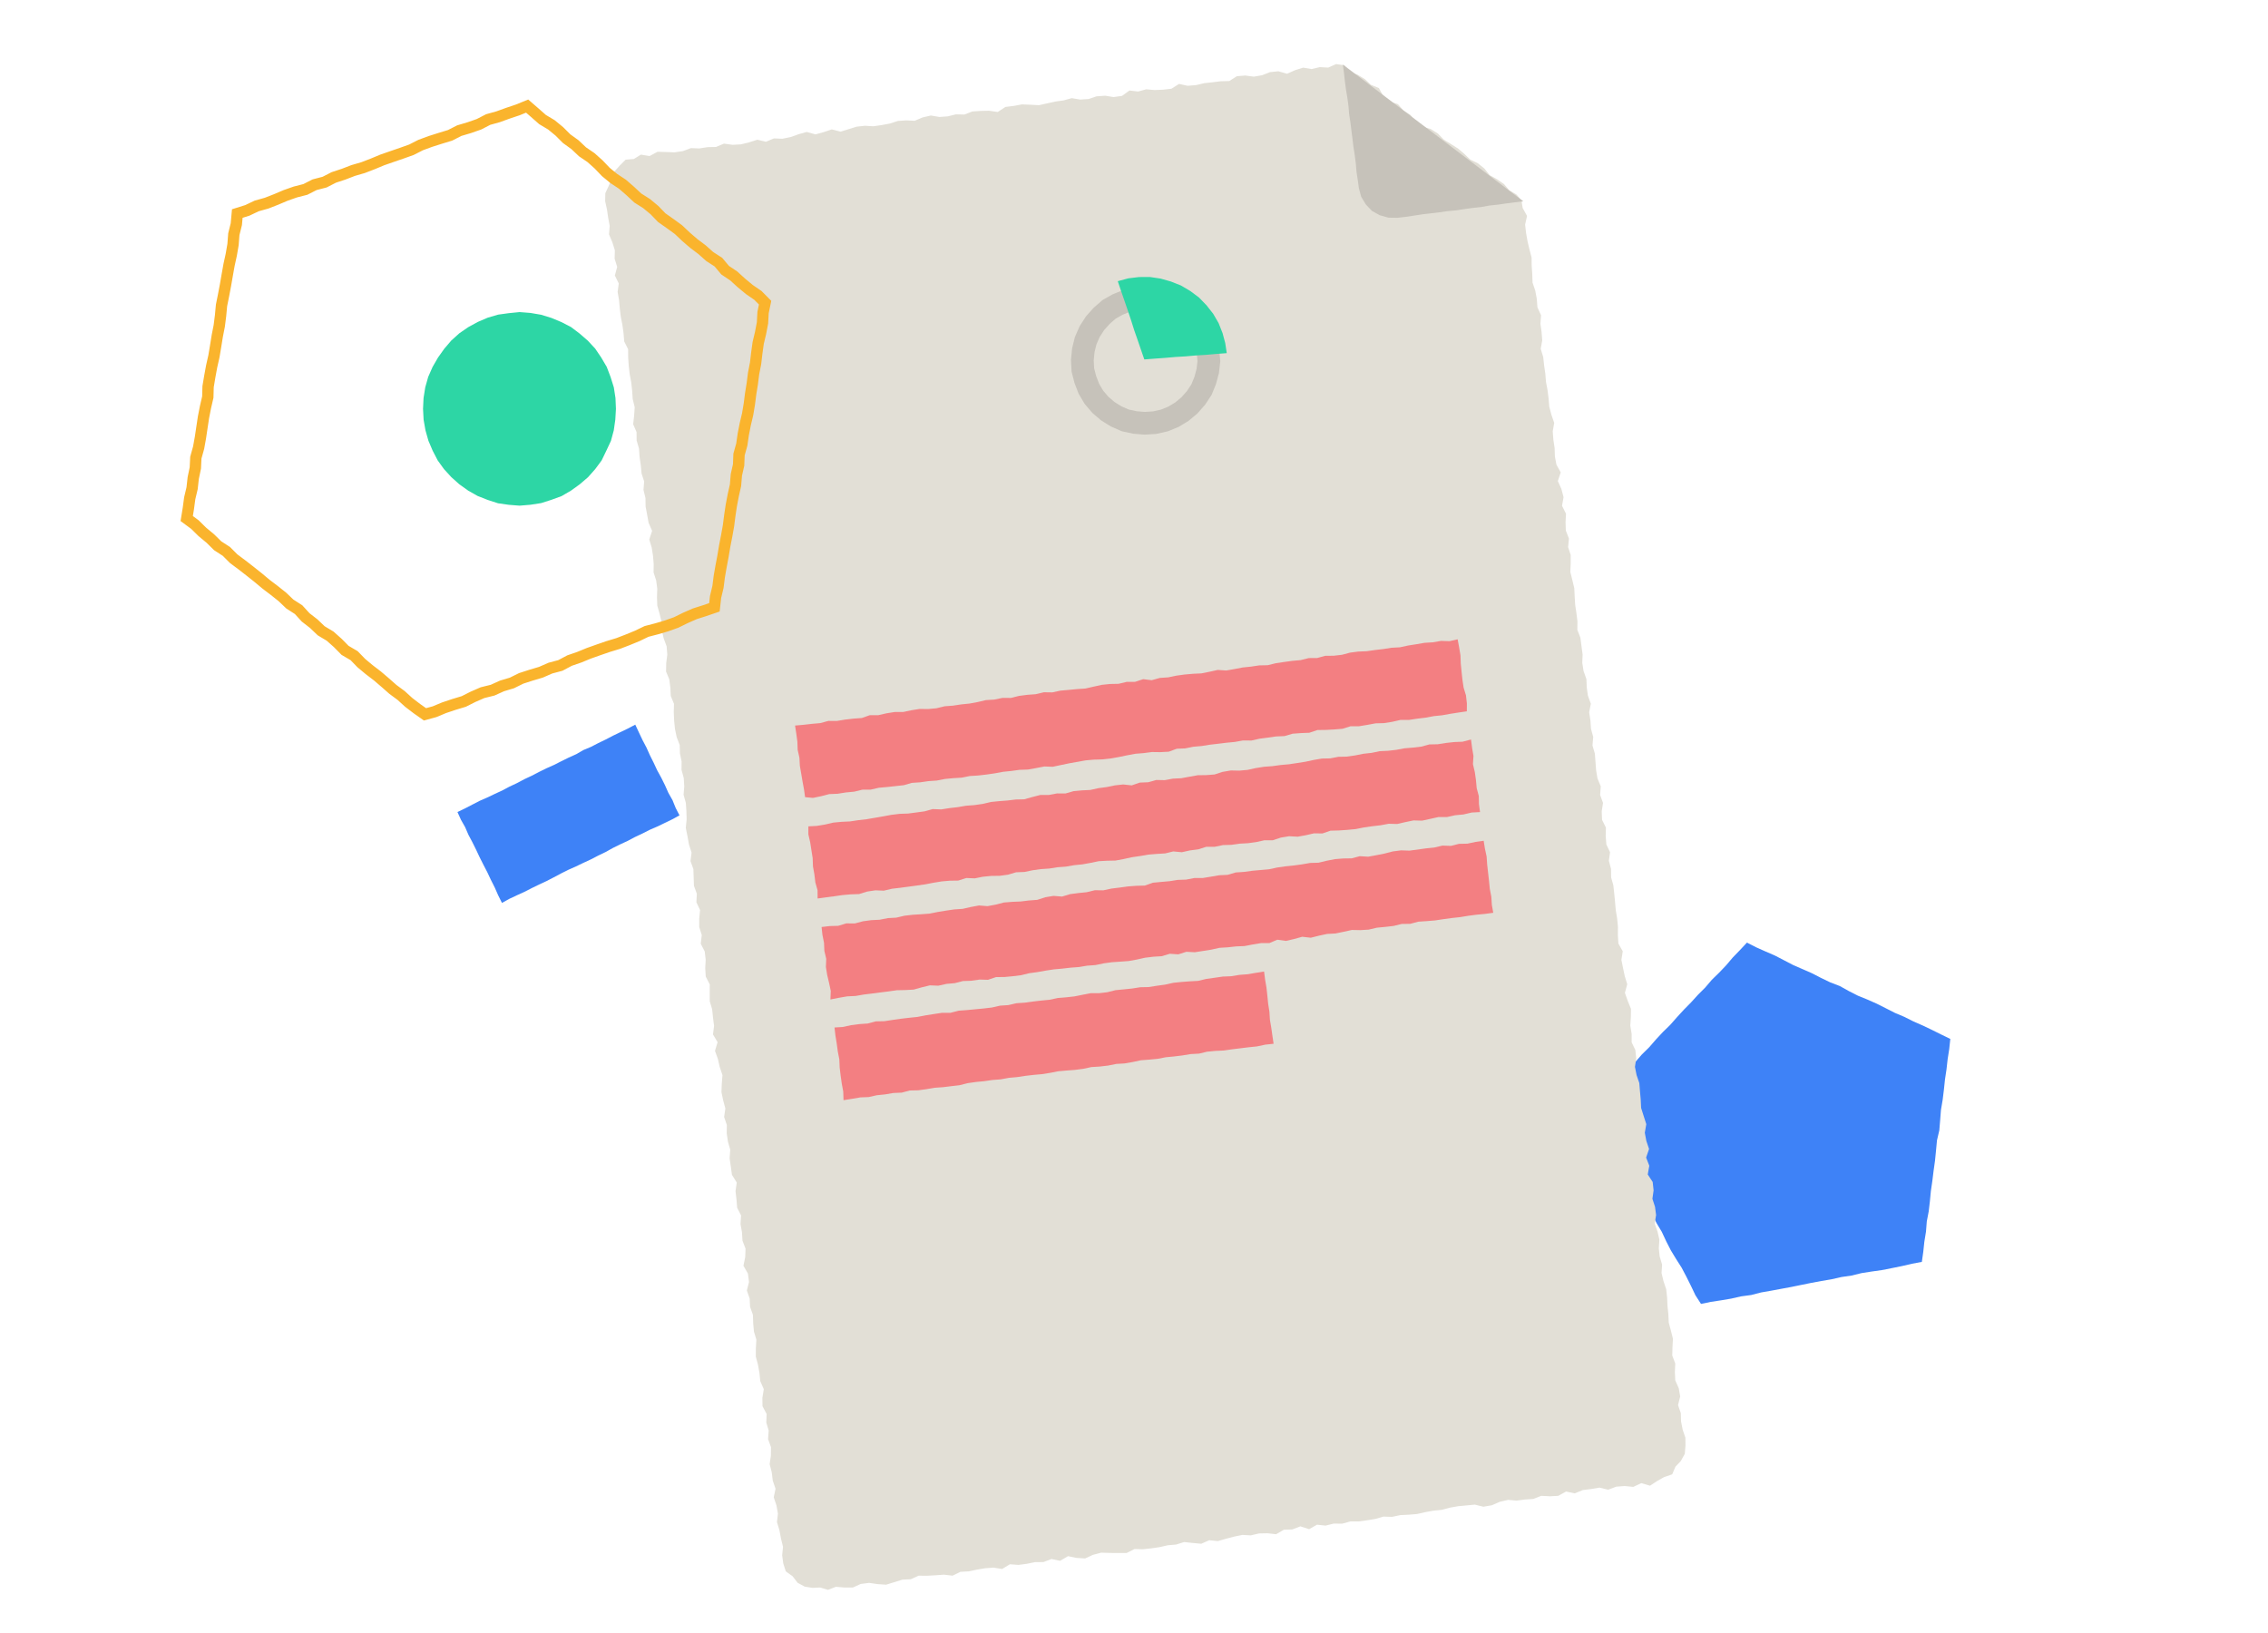 <svg id="Layer_1" data-name="Layer 1" xmlns="http://www.w3.org/2000/svg" viewBox="0 0 400 288"><defs><style>.cls-1{fill:#3e82f7;}.cls-2{fill:#e2dfd6;}.cls-3{fill:#c6c2ba;}.cls-4,.cls-7{fill:none;stroke-miterlimit:10;}.cls-4{stroke:#c6c2ba;stroke-width:4px;}.cls-5{fill:#f37f82;}.cls-6{fill:#2dd6a5;}.cls-7{stroke:#fab42d;stroke-width:2px;}</style></defs><title>illustration-analyze-report</title><polygon class="cls-1" points="308.1 166.24 306.86 167.57 305.61 168.86 304.44 170.24 303.2 171.54 301.91 172.8 300.74 174.17 299.46 175.45 298.25 176.78 296.98 178.07 295.76 179.4 294.57 180.75 293.28 182.01 292.05 183.33 290.87 184.69 289.58 185.96 288.39 187.32 287.09 188.57 285.88 189.92 284.58 191.17 283.41 192.55 282.16 193.87 281.01 195.19 281.82 196.73 282.55 198.38 283.42 199.96 284.37 201.49 285.23 203.08 286.05 204.68 287 206.21 287.82 207.82 288.75 209.36 289.67 210.92 290.38 212.59 291.35 214.12 292.17 215.72 293.09 217.26 293.86 218.91 294.68 220.51 295.62 222.06 296.59 223.58 297.43 225.18 298.24 226.8 299.02 228.44 300 229.96 301.75 229.6 303.53 229.33 305.31 229.03 307.07 228.63 308.86 228.39 310.6 227.94 312.38 227.63 314.15 227.3 315.93 226.97 317.69 226.61 319.46 226.25 321.24 225.92 323.01 225.62 324.77 225.22 326.56 224.96 328.31 224.53 330.1 224.25 331.89 224 333.66 223.65 335.43 223.29 337.2 222.88 338.95 222.55 339.2 220.79 339.39 219 339.68 217.22 339.82 215.43 340.16 213.65 340.37 211.86 340.54 210.07 340.8 208.28 341.02 206.49 341.27 204.71 341.45 202.91 341.62 201.11 342.03 199.35 342.18 197.55 342.32 195.75 342.62 193.97 342.84 192.18 343.03 190.38 343.3 188.59 343.5 186.8 343.78 185.01 343.97 183.23 342.37 182.45 340.76 181.65 339.13 180.87 337.48 180.15 335.87 179.34 334.21 178.64 332.6 177.82 330.99 177.01 329.34 176.28 327.67 175.6 326.06 174.78 324.48 173.9 322.79 173.25 321.17 172.47 319.56 171.64 317.91 170.92 316.26 170.2 314.65 169.36 313.05 168.53 311.39 167.81 309.73 167.07 308.1 166.24"/><polygon class="cls-2" points="297.25 253.56 296.77 252.15 296.48 250.69 296.44 249.22 295.95 247.8 296.33 246.29 296.08 244.84 295.46 243.44 295.39 241.96 295.46 240.47 294.93 239.06 294.97 237.57 295.05 236.1 294.69 234.66 294.31 233.25 294.24 231.76 294.09 230.3 294.02 228.82 293.86 227.37 293.38 225.93 293.04 224.51 293.14 223.03 292.71 221.59 292.56 220.14 292.66 218.63 292.33 217.21 291.83 215.78 292.08 214.29 291.89 212.83 291.43 211.42 291.64 209.94 291.48 208.46 290.61 207.13 290.88 205.59 290.32 204.15 290.84 202.64 290.36 201.21 290.09 199.77 290.35 198.26 289.89 196.82 289.44 195.4 289.37 193.94 289.24 192.48 289.12 191.01 288.64 189.61 288.35 188.15 288.58 186.66 288.42 185.18 287.77 183.83 287.77 182.36 287.53 180.87 287.63 179.41 287.65 177.92 287.08 176.52 286.58 175.1 286.99 173.58 286.55 172.14 286.25 170.72 285.96 169.28 286.2 167.77 285.43 166.41 285.34 164.93 285.35 163.44 285.21 161.98 284.97 160.53 284.84 159.07 284.7 157.61 284.54 156.14 284.15 154.74 284.13 153.24 283.75 151.8 283.96 150.31 283.31 148.93 283.19 147.45 283.23 145.96 282.55 144.59 282.49 143.09 282.72 141.6 282.21 140.2 282.32 138.68 281.74 137.28 281.5 135.83 281.39 134.36 281.28 132.9 280.86 131.47 280.99 129.97 280.6 128.54 280.5 127.08 280.28 125.63 280.57 124.11 280.05 122.67 279.85 121.25 279.79 119.77 279.29 118.35 279.06 116.9 279.12 115.43 278.92 113.95 278.73 112.47 278.19 111.08 278.21 109.6 278.03 108.14 277.81 106.68 277.72 105.22 277.65 103.74 277.31 102.31 276.95 100.86 277.02 99.38 277.02 97.88 276.56 96.48 276.71 94.98 276.16 93.57 276.11 92.1 276.19 90.6 275.49 89.2 275.76 87.69 275.38 86.24 274.75 84.84 275.26 83.31 274.5 81.94 274.23 80.49 274.18 79.01 273.96 77.54 273.85 76.08 274.11 74.58 273.62 73.16 273.24 71.72 273.12 70.27 272.93 68.78 272.66 67.35 272.54 65.88 272.33 64.43 272.17 62.96 271.73 61.52 272 60.02 271.88 58.53 271.68 57.11 271.79 55.6 271.15 54.2 271.04 52.72 270.77 51.27 270.29 49.84 270.24 48.33 270.14 46.9 270.12 45.41 269.74 43.97 269.4 42.52 269.15 41.1 268.98 39.61 269.32 38.08 268.55 36.69 268.33 35.32 267.46 34.31 266.19 33.56 265.24 32.45 264.01 31.6 262.72 30.89 261.79 29.72 260.64 28.79 259.29 28.14 258.25 27.13 257.14 26.19 255.88 25.39 254.64 24.63 253.61 23.56 252.34 22.76 250.88 22.34 249.69 21.47 248.76 20.27 247.53 19.48 246.55 18.37 245.1 17.9 243.96 16.92 243.19 15.53 241.78 14.95 240.72 13.96 239.46 13.19 238.04 12.65 237.1 11.51 235.65 11.3 234.25 11.92 232.76 11.84 231.32 12.18 229.83 11.93 228.4 12.38 226.99 13.01 225.46 12.57 223.99 12.72 222.59 13.27 221.13 13.52 219.63 13.32 218.14 13.44 216.81 14.29 215.3 14.33 213.85 14.51 212.38 14.67 210.94 15.01 209.44 15.13 207.94 14.8 206.6 15.65 205.11 15.82 203.64 15.88 202.15 15.75 200.72 16.14 199.2 15.96 197.89 16.91 196.4 17.12 194.92 16.88 193.39 16.99 192.01 17.46 190.51 17.56 189.02 17.31 187.57 17.71 186.11 17.91 184.68 18.23 183.23 18.55 181.72 18.47 180.24 18.41 178.79 18.68 177.32 18.86 175.97 19.75 174.44 19.53 172.97 19.56 171.48 19.66 170.09 20.2 168.58 20.17 167.16 20.52 165.68 20.63 164.18 20.37 162.71 20.71 161.32 21.3 159.83 21.23 158.36 21.33 156.94 21.79 155.49 22.06 154.03 22.27 152.54 22.18 151.08 22.34 149.67 22.78 148.23 23.22 146.7 22.82 145.27 23.3 143.82 23.7 142.28 23.27 140.85 23.67 139.45 24.17 137.98 24.47 136.49 24.41 135.08 25 133.55 24.64 132.11 25.11 130.67 25.46 129.2 25.54 127.68 25.33 126.28 25.92 124.8 25.95 123.33 26.18 121.86 26.12 120.43 26.65 118.96 26.87 117.47 26.81 115.96 26.77 114.57 27.52 113.03 27.27 111.79 28.04 110.34 28.16 109.31 29.19 108.37 30.24 107.86 31.53 107.36 32.78 106.76 34.07 106.73 35.49 107.05 36.94 107.26 38.39 107.53 39.83 107.41 41.34 108 42.73 108.44 44.15 108.4 45.63 108.85 47.07 108.44 48.59 109.13 49.99 108.93 51.49 109.18 52.94 109.31 54.4 109.49 55.87 109.77 57.3 109.97 58.74 110.09 60.21 110.78 61.59 110.79 63.09 110.89 64.54 111.06 66.01 111.33 67.45 111.49 68.91 111.59 70.38 111.94 71.81 111.84 73.3 111.67 74.82 112.27 76.21 112.28 77.68 112.7 79.11 112.8 80.58 113.01 82.02 113.15 83.5 113.61 84.91 113.49 86.4 113.84 87.84 113.86 89.32 114.13 90.76 114.39 92.2 115.01 93.62 114.51 95.15 114.94 96.57 115.17 98.03 115.29 99.48 115.27 100.96 115.73 102.38 115.92 103.83 115.87 105.31 115.92 106.79 116.32 108.21 116.67 109.66 116.72 111.13 117.05 112.57 117.57 113.98 117.69 115.45 117.5 116.94 117.47 118.43 118.04 119.81 118.23 121.28 118.3 122.74 118.87 124.13 118.83 125.62 118.9 127.12 119.04 128.54 119.34 129.99 119.88 131.4 119.92 132.87 120.21 134.3 120.2 135.78 120.59 137.21 120.68 138.7 120.56 140.17 120.96 141.6 121.06 143.07 121.1 144.52 120.95 146.01 121.25 147.49 121.51 148.94 121.97 150.36 121.78 151.86 122.29 153.27 122.34 154.75 122.39 156.22 122.9 157.63 122.82 159.12 123.47 160.5 123.32 162.01 123.32 163.49 123.77 164.91 123.59 166.44 124.29 167.8 124.46 169.26 124.38 170.74 124.47 172.23 125.18 173.62 125.17 175.11 125.18 176.6 125.6 178 125.75 179.47 125.94 180.91 125.75 182.44 126.56 183.8 126.1 185.33 126.61 186.76 126.94 188.19 127.42 189.61 127.3 191.11 127.24 192.61 127.54 194.05 127.93 195.49 127.71 196.99 128.19 198.41 128.17 199.89 128.39 201.37 128.79 202.76 128.68 204.26 128.89 205.73 129.09 207.19 129.94 208.56 129.72 210.07 129.89 211.53 130.01 213 130.7 214.36 130.6 215.88 130.86 217.33 130.95 218.81 131.49 220.22 131.43 221.71 131.12 223.23 131.91 224.61 132.1 226.1 131.72 227.59 132.22 229.02 132.29 230.48 132.79 231.88 132.84 233.39 132.97 234.84 133.4 236.27 133.31 237.76 133.3 239.24 133.68 240.68 133.94 242.13 134.09 243.59 134.71 245 134.46 246.52 134.48 248 135.21 249.38 135.15 250.88 135.57 252.29 135.46 253.8 135.98 255.23 135.96 256.73 135.74 258.23 136.11 259.66 136.29 261.13 136.78 262.56 136.46 264.07 136.94 265.49 137.2 266.95 137.03 268.44 137.47 269.89 137.74 271.35 138.1 272.79 137.95 274.3 138.14 275.72 138.59 277.13 139.8 278 140.67 279.14 141.92 279.82 143.29 280.04 144.66 279.98 146.03 280.39 147.43 279.85 148.94 279.98 150.42 279.98 151.81 279.35 153.29 279.16 154.8 279.38 156.28 279.48 157.71 279.04 159.16 278.59 160.63 278.52 162.02 277.89 163.53 277.9 165.01 277.82 166.48 277.71 168 277.89 169.39 277.21 170.84 277.13 172.32 276.82 173.74 276.58 175.22 276.47 176.74 276.71 178.11 275.88 179.62 275.99 181.08 275.8 182.52 275.5 184.03 275.49 185.44 274.95 186.97 275.27 188.36 274.45 189.88 274.76 191.38 274.85 192.75 274.22 194.21 273.83 195.71 273.88 197.19 273.89 198.7 273.89 200.09 273.19 201.57 273.23 203.04 273.07 204.5 272.86 205.94 272.53 207.43 272.4 208.84 271.96 210.35 272.12 211.86 272.26 213.27 271.64 214.79 271.79 216.22 271.38 217.66 271 219.12 270.7 220.6 270.78 222.05 270.44 223.56 270.41 225.06 270.58 226.43 269.79 227.91 269.74 229.34 269.19 230.89 269.69 232.27 268.9 233.78 269.06 235.24 268.7 236.72 268.72 238.17 268.32 239.64 268.32 241.12 268.12 242.58 267.88 243.99 267.47 245.5 267.52 246.97 267.21 248.41 267.14 249.9 267.02 251.35 266.69 252.78 266.43 254.27 266.28 255.69 265.9 257.16 265.64 258.63 265.5 260.11 265.36 261.62 265.73 263.12 265.47 264.51 264.86 265.99 264.52 267.47 264.65 268.93 264.46 270.42 264.36 271.83 263.81 273.36 263.89 274.83 263.81 276.2 263.05 277.73 263.37 279.16 262.79 280.62 262.61 282.1 262.36 283.62 262.73 285.06 262.19 286.54 262.08 288.06 262.23 289.47 261.57 291.01 262.02 292.29 261.18 293.5 260.5 294.92 260.02 295.49 258.67 296.43 257.68 297.14 256.41 297.26 254.97 297.25 253.56"/><polyline class="cls-3" points="236.84 11.39 237.03 12.84 237.19 14.3 237.38 15.75 237.62 17.19 237.82 18.64 237.94 20.1 238.16 21.54 238.34 23 238.53 24.45 238.7 25.9 238.93 27.35 239.12 28.8 239.24 30.27 239.46 31.72 239.66 33.18 240.07 34.71 240.89 36.06 241.98 37.21 243.37 37.97 244.9 38.39 246.48 38.41 247.96 38.24 249.43 38.02 250.91 37.79 252.38 37.62 253.87 37.44 255.34 37.23 256.82 37.1 258.3 36.87 259.77 36.67 261.26 36.51 262.73 36.24 264.21 36.09 265.69 35.87 267.18 35.68 268.66 35.5"/><polygon class="cls-4" points="200.45 52.66 202.19 52.54 203.92 52.69 205.61 53.1 207.21 53.78 208.71 54.67 210.01 55.82 211.15 57.14 212.03 58.64 212.68 60.25 213.04 61.95 213.21 63.69 213.01 65.42 212.56 67.1 211.9 68.72 210.94 70.17 209.79 71.48 208.45 72.6 206.96 73.5 205.34 74.16 203.64 74.54 201.9 74.65 200.17 74.51 198.46 74.14 196.86 73.44 195.38 72.52 194.06 71.39 192.93 70.06 192.04 68.56 191.42 66.94 190.98 65.25 190.89 63.51 191.06 61.77 191.48 60.08 192.18 58.48 193.13 57.01 194.29 55.71 195.61 54.56 197.13 53.7 198.75 53.05 200.45 52.66"/><polygon class="cls-5" points="257.08 112.75 255.64 113.08 254.15 113.03 252.7 113.28 251.23 113.37 249.78 113.62 248.33 113.85 246.89 114.16 245.41 114.24 243.96 114.47 242.5 114.64 241.04 114.85 239.56 114.91 238.1 115.1 236.68 115.48 235.21 115.65 233.73 115.66 232.3 116.05 230.82 116.06 229.38 116.42 227.92 116.55 226.46 116.75 225 116.97 223.56 117.32 222.08 117.35 220.62 117.57 219.16 117.72 217.71 118 216.26 118.25 214.77 118.15 213.33 118.47 211.88 118.76 210.41 118.83 208.93 118.96 207.47 119.16 206.03 119.46 204.56 119.56 203.12 119.96 201.62 119.78 200.19 120.25 198.7 120.26 197.27 120.6 195.78 120.63 194.32 120.78 192.87 121.1 191.43 121.43 189.96 121.53 188.5 121.67 187.03 121.8 185.59 122.11 184.11 122.09 182.66 122.43 181.19 122.54 179.72 122.73 178.29 123.09 176.81 123.08 175.37 123.38 173.89 123.47 172.45 123.81 171 124.08 169.53 124.23 168.07 124.45 166.6 124.56 165.16 124.91 163.69 125.05 162.2 125.03 160.74 125.26 159.29 125.57 157.8 125.57 156.35 125.8 154.9 126.13 153.41 126.13 152 126.63 150.51 126.74 149.05 126.91 147.59 127.15 146.1 127.14 144.66 127.53 143.19 127.66 141.71 127.83 140.22 127.96 140.44 129.38 140.63 130.8 140.68 132.23 140.99 133.63 141.07 135.06 141.31 136.46 141.55 137.87 141.81 139.28 141.99 140.59 143.38 140.72 144.82 140.42 146.25 140.05 147.73 139.99 149.17 139.76 150.65 139.62 152.08 139.27 153.56 139.26 155 138.93 156.47 138.8 157.93 138.64 159.4 138.48 160.82 138.07 162.3 137.97 163.75 137.76 165.22 137.66 166.66 137.38 168.13 137.24 169.6 137.15 171.05 136.86 172.52 136.77 173.98 136.6 175.44 136.39 176.89 136.12 178.35 135.97 179.81 135.77 181.29 135.72 182.74 135.46 184.19 135.18 185.67 135.23 187.13 134.92 188.57 134.62 190.02 134.36 191.47 134.1 192.94 133.97 194.42 133.93 195.88 133.77 197.34 133.51 198.78 133.21 200.23 132.94 201.7 132.82 203.16 132.63 204.64 132.65 206.13 132.57 207.54 132.05 209.02 131.99 210.46 131.7 211.93 131.57 213.38 131.34 214.84 131.17 216.31 130.99 217.77 130.85 219.22 130.59 220.71 130.6 222.14 130.28 223.61 130.09 225.06 129.88 226.54 129.82 227.97 129.4 229.44 129.29 230.93 129.23 232.35 128.75 233.84 128.73 235.31 128.65 236.78 128.53 238.21 128.08 239.7 128.08 241.16 127.84 242.61 127.57 244.1 127.53 245.55 127.3 246.99 126.97 248.48 126.97 249.94 126.75 251.41 126.57 252.87 126.3 254.34 126.15 255.79 125.89 257.26 125.66 258.7 125.45 258.71 124.06 258.55 122.64 258.13 121.26 257.92 119.85 257.77 118.43 257.63 117.01 257.58 115.58 257.34 114.16 257.08 112.75"/><polygon class="cls-5" points="259.44 130.42 257.95 130.81 256.47 130.87 255.01 131.03 253.57 131.26 252.09 131.29 250.65 131.68 249.19 131.85 247.72 131.97 246.28 132.24 244.81 132.41 243.34 132.48 241.89 132.78 240.43 132.94 238.99 133.23 237.53 133.44 236.05 133.47 234.6 133.75 233.13 133.78 231.68 134.03 230.24 134.34 228.78 134.57 227.32 134.79 225.85 134.92 224.4 135.12 222.93 135.23 221.47 135.46 220.03 135.78 218.56 135.91 217.08 135.88 215.62 136.13 214.2 136.59 212.73 136.7 211.25 136.72 209.79 136.98 208.34 137.25 206.87 137.32 205.42 137.59 203.93 137.56 202.5 137.96 201.02 138.02 199.6 138.51 198.09 138.35 196.63 138.51 195.18 138.81 193.72 139 192.28 139.32 190.8 139.39 189.34 139.53 187.91 139.94 186.43 139.93 184.98 140.2 183.49 140.2 182.05 140.57 180.63 140.97 179.15 141 177.68 141.18 176.22 141.29 174.75 141.44 173.31 141.78 171.84 141.99 170.37 142.1 168.92 142.35 167.45 142.52 166 142.75 164.5 142.69 163.06 143.09 161.6 143.29 160.14 143.48 158.66 143.53 157.19 143.71 155.74 143.98 154.29 144.23 152.83 144.48 151.36 144.65 149.9 144.87 148.42 144.94 146.95 145.08 145.5 145.42 144.03 145.66 142.57 145.74 142.57 147.15 142.89 148.55 143.11 149.96 143.33 151.36 143.38 152.8 143.63 154.2 143.8 155.62 144.19 157.01 144.2 158.46 145.67 158.26 147.12 158.07 148.57 157.86 150.04 157.73 151.51 157.68 152.93 157.24 154.39 157.02 155.88 157.08 157.32 156.74 158.78 156.57 160.24 156.37 161.7 156.17 163.16 155.97 164.6 155.69 166.06 155.45 167.53 155.32 169 155.3 170.43 154.85 171.92 154.91 173.36 154.62 174.83 154.48 176.31 154.46 177.78 154.26 179.2 153.84 180.68 153.78 182.12 153.48 183.58 153.28 185.05 153.18 186.5 152.95 187.97 152.84 189.42 152.59 190.89 152.44 192.34 152.18 193.79 151.88 195.26 151.8 196.74 151.77 198.19 151.5 199.64 151.18 201.09 150.97 202.54 150.72 204.02 150.6 205.49 150.51 206.93 150.16 208.43 150.3 209.88 149.98 211.34 149.79 212.76 149.34 214.24 149.34 215.69 149.04 217.16 149 218.63 148.79 220.09 148.71 221.56 148.51 223 148.19 224.48 148.19 225.9 147.72 227.36 147.48 228.86 147.56 230.31 147.3 231.75 146.97 233.24 146.99 234.66 146.5 236.14 146.46 237.61 146.36 239.09 146.22 240.54 145.93 242 145.72 243.47 145.55 244.92 145.28 246.41 145.32 247.86 144.99 249.3 144.69 250.8 144.73 252.25 144.42 253.69 144.1 255.19 144.1 256.63 143.78 258.11 143.64 259.56 143.3 261.03 143.22 260.84 141.82 260.81 140.39 260.44 139 260.31 137.58 260.11 136.17 259.78 134.77 259.87 133.32 259.63 131.91 259.44 130.42"/><polygon class="cls-5" points="261.67 148.28 260.25 148.48 258.81 148.79 257.33 148.82 255.9 149.18 254.41 149.13 252.97 149.47 251.51 149.62 250.05 149.82 248.59 150.02 247.1 149.97 245.64 150.16 244.21 150.53 242.76 150.82 241.3 151.09 239.82 151 238.39 151.38 236.91 151.4 235.44 151.52 233.99 151.8 232.55 152.15 231.07 152.19 229.63 152.44 228.16 152.64 226.7 152.79 225.24 153 223.8 153.31 222.33 153.44 220.86 153.57 219.41 153.77 217.94 153.87 216.51 154.29 215.03 154.36 213.58 154.61 212.12 154.85 210.64 154.85 209.19 155.13 207.71 155.18 206.26 155.41 204.79 155.54 203.32 155.68 201.91 156.18 200.42 156.22 198.95 156.33 197.49 156.53 196.03 156.71 194.58 157.02 193.1 157 191.66 157.35 190.2 157.5 188.74 157.69 187.31 158.12 185.81 158 184.36 158.24 182.94 158.7 181.47 158.81 180 158.99 178.52 159.05 177.05 159.17 175.62 159.54 174.16 159.81 172.67 159.69 171.22 159.96 169.77 160.29 168.29 160.39 166.84 160.6 165.38 160.84 163.93 161.13 162.45 161.24 160.97 161.33 159.51 161.5 158.07 161.84 156.59 161.92 155.13 162.21 153.66 162.28 152.2 162.48 150.76 162.86 149.26 162.85 147.83 163.28 146.34 163.32 144.9 163.49 145.05 164.87 145.33 166.28 145.39 167.7 145.72 169.1 145.66 170.54 145.89 171.95 146.22 173.35 146.52 174.76 146.46 176.27 147.97 175.97 149.42 175.72 150.89 175.65 152.34 175.4 153.8 175.22 155.25 175.03 156.71 174.85 158.17 174.64 159.64 174.61 161.13 174.53 162.56 174.13 164 173.78 165.49 173.84 166.93 173.52 168.39 173.39 169.83 173.02 171.3 172.97 172.76 172.76 174.25 172.8 175.67 172.32 177.15 172.31 178.62 172.17 180.08 171.99 181.52 171.64 182.98 171.44 184.43 171.18 185.88 170.96 187.35 170.83 188.81 170.66 190.28 170.55 191.73 170.31 193.21 170.2 194.65 169.9 196.11 169.7 197.58 169.6 199.06 169.49 200.5 169.23 201.94 168.91 203.41 168.73 204.88 168.64 206.31 168.21 207.81 168.31 209.24 167.86 210.73 167.94 212.19 167.71 213.65 167.48 215.08 167.16 216.55 167.07 218.01 166.91 219.49 166.85 220.94 166.57 222.4 166.33 223.88 166.32 225.28 165.73 226.79 165.94 228.23 165.61 229.67 165.21 231.18 165.38 232.62 165.02 234.06 164.71 235.54 164.63 236.98 164.33 238.43 164.01 239.92 164.04 241.4 163.95 242.84 163.61 244.31 163.47 245.78 163.3 247.22 162.95 248.71 162.93 250.15 162.55 251.62 162.45 253.09 162.33 254.55 162.11 256.01 161.91 257.49 161.75 258.95 161.51 260.41 161.32 261.89 161.18 263.36 160.98 263.11 159.57 263.02 158.15 262.75 156.74 262.61 155.32 262.45 153.91 262.29 152.49 262.19 151.06 261.89 149.66 261.67 148.28"/><polygon class="cls-5" points="222.94 171.34 221.5 171.57 220.05 171.82 218.59 171.93 217.14 172.17 215.66 172.23 214.21 172.44 212.76 172.64 211.32 172.99 209.85 173.07 208.39 173.18 206.92 173.33 205.49 173.65 204.03 173.85 202.58 174.08 201.1 174.11 199.65 174.34 198.19 174.49 196.73 174.63 195.3 174.99 193.85 175.16 192.37 175.16 190.93 175.44 189.48 175.73 188.02 175.89 186.56 176.01 185.12 176.32 183.66 176.46 182.2 176.63 180.75 176.83 179.27 176.93 177.84 177.26 176.37 177.36 174.93 177.69 173.47 177.86 172 178 170.54 178.14 169.07 178.25 167.63 178.62 166.15 178.62 164.7 178.84 163.24 179.07 161.79 179.35 160.33 179.5 158.87 179.67 157.41 179.88 155.96 180.1 154.47 180.13 153.04 180.51 151.57 180.61 150.1 180.8 148.65 181.12 147.18 181.21 147.34 182.62 147.57 184.03 147.76 185.44 148.03 186.84 148.09 188.27 148.26 189.69 148.46 191.1 148.72 192.51 148.77 194.03 150.29 193.79 151.74 193.54 153.21 193.48 154.65 193.16 156.11 193.01 157.56 192.76 159.03 192.7 160.46 192.32 161.94 192.29 163.39 192.09 164.84 191.84 166.31 191.74 167.77 191.56 169.23 191.39 170.66 191.03 172.11 190.82 173.58 190.68 175.02 190.47 176.49 190.36 177.93 190.09 179.39 189.96 180.84 189.74 182.3 189.57 183.77 189.44 185.22 189.21 186.66 188.93 188.12 188.8 189.59 188.69 191.04 188.5 192.49 188.19 193.95 188.1 195.41 187.93 196.85 187.64 198.33 187.55 199.78 187.3 201.22 186.99 202.69 186.88 204.16 186.74 205.6 186.46 207.07 186.32 208.53 186.14 209.99 185.9 211.46 185.82 212.89 185.48 214.36 185.34 215.84 185.27 217.29 185.06 218.76 184.88 220.22 184.7 221.69 184.55 223.14 184.24 224.62 184.08 224.41 182.66 224.21 181.25 223.97 179.84 223.88 178.41 223.66 177.01 223.52 175.59 223.36 174.16 223.12 172.75 222.94 171.34"/><polygon class="cls-6" points="74.61 72.11 74.7 70.2 75 68.31 75.52 66.47 76.29 64.72 77.25 63.06 78.35 61.51 79.59 60.06 81.01 58.78 82.58 57.7 84.26 56.78 86.01 56.03 87.85 55.49 89.74 55.23 91.64 55.04 93.55 55.19 95.43 55.51 97.25 56.07 99.01 56.8 100.71 57.68 102.23 58.83 103.67 60.08 104.97 61.48 106.04 63.06 107.01 64.71 107.69 66.5 108.26 68.32 108.55 70.2 108.63 72.11 108.52 74.01 108.25 75.9 107.75 77.75 106.94 79.48 106.11 81.2 104.97 82.74 103.7 84.17 102.25 85.41 100.7 86.53 99.05 87.49 97.25 88.15 95.43 88.73 93.55 89.02 91.64 89.18 89.73 89.03 87.84 88.76 86.02 88.17 84.24 87.47 82.58 86.53 81.02 85.42 79.6 84.15 78.31 82.74 77.19 81.19 76.31 79.49 75.56 77.73 75.04 75.9 74.71 74.02 74.61 72.11"/><polygon class="cls-6" points="201.82 63.39 201.23 61.68 200.64 59.96 200.04 58.24 199.49 56.5 198.91 54.77 198.32 53.05 197.72 51.32 197.14 49.59 198.99 49.09 200.89 48.86 202.79 48.85 204.68 49.13 206.51 49.65 208.28 50.35 209.92 51.32 211.45 52.46 212.78 53.83 213.96 55.33 214.92 56.98 215.62 58.75 216.09 60.5 216.36 62.28 214.53 62.42 212.72 62.58 210.9 62.69 209.09 62.85 207.27 62.96 205.45 63.12 203.63 63.25 201.82 63.39"/><polygon class="cls-1" points="112.04 127.8 110.73 128.49 109.42 129.12 108.11 129.75 106.83 130.42 105.52 131.05 104.23 131.72 102.89 132.28 101.63 133.01 100.3 133.61 99 134.25 97.7 134.91 96.37 135.5 95.07 136.14 93.78 136.81 92.46 137.43 91.18 138.11 89.86 138.73 88.58 139.41 87.26 140.02 85.94 140.65 84.61 141.23 83.31 141.9 82.02 142.57 80.68 143.21 81.3 144.58 82.03 145.87 82.62 147.23 83.31 148.53 83.97 149.86 84.6 151.2 85.27 152.53 85.95 153.84 86.58 155.18 87.25 156.51 87.85 157.87 88.53 159.24 89.83 158.52 91.15 157.9 92.47 157.3 93.76 156.64 95.07 156 96.39 155.39 97.68 154.72 98.96 154.04 100.26 153.39 101.59 152.8 102.9 152.17 104.22 151.56 105.51 150.89 106.82 150.26 108.09 149.55 109.39 148.91 110.71 148.3 111.99 147.62 113.31 147 114.61 146.34 115.95 145.76 117.26 145.13 118.58 144.49 119.84 143.8 119.17 142.5 118.61 141.12 117.88 139.83 117.28 138.48 116.62 137.15 115.91 135.86 115.28 134.51 114.62 133.19 114.01 131.83 113.32 130.52 112.68 129.17 112.04 127.8"/><polygon class="cls-7" points="126 107.11 124.27 107.7 122.54 108.25 120.88 108.98 119.25 109.78 117.54 110.39 115.8 110.9 114.03 111.36 112.39 112.15 110.71 112.84 109.02 113.49 107.27 114.02 105.56 114.61 103.84 115.22 102.16 115.91 100.45 116.5 98.83 117.36 97.07 117.83 95.4 118.56 93.65 119.08 91.92 119.64 90.28 120.45 88.54 120.97 86.88 121.72 85.1 122.16 83.43 122.89 81.8 123.71 80.05 124.24 78.32 124.82 76.64 125.52 74.95 125.98 73.53 124.98 72.09 123.88 70.75 122.66 69.29 121.58 67.93 120.38 66.56 119.21 65.11 118.1 63.72 116.94 62.45 115.63 60.86 114.7 59.58 113.4 58.22 112.19 56.65 111.25 55.33 109.99 53.9 108.88 52.66 107.52 51.12 106.53 49.8 105.27 48.38 104.14 46.93 103.04 45.54 101.88 44.12 100.75 42.68 99.63 41.22 98.54 39.93 97.25 38.39 96.25 37.09 94.97 35.69 93.81 34.38 92.52 32.93 91.45 33.22 89.67 33.46 87.88 33.88 86.11 34.08 84.31 34.45 82.53 34.54 80.71 35.03 78.95 35.35 77.17 35.62 75.37 35.89 73.58 36.24 71.8 36.65 70.03 36.7 68.19 37 66.4 37.33 64.61 37.73 62.84 38.03 61.05 38.32 59.25 38.67 57.47 38.9 55.66 39.07 53.85 39.43 52.07 39.77 50.28 40.08 48.49 40.4 46.7 40.79 44.92 41.1 43.13 41.24 41.3 41.68 39.53 41.85 37.66 43.63 37.1 45.27 36.32 47.02 35.83 48.71 35.17 50.38 34.46 52.09 33.86 53.85 33.41 55.48 32.58 57.25 32.12 58.87 31.29 60.6 30.72 62.29 30.07 64.04 29.56 65.73 28.91 67.41 28.21 69.13 27.61 70.85 27.02 72.56 26.41 74.19 25.58 75.9 24.95 77.63 24.4 79.37 23.87 81 23.04 82.75 22.52 84.47 21.92 86.1 21.08 87.86 20.59 89.57 19.97 91.3 19.39 92.97 18.71 94.32 19.88 95.68 21.08 97.25 22.02 98.65 23.17 99.94 24.46 101.41 25.52 102.73 26.77 104.24 27.8 105.59 29.01 106.85 30.33 108.25 31.48 109.78 32.49 111.15 33.68 112.48 34.92 114.03 35.9 115.43 37.06 116.7 38.38 118.19 39.43 119.66 40.5 120.98 41.75 122.36 42.94 123.81 44.03 125.17 45.24 126.7 46.23 127.89 47.65 129.41 48.67 130.76 49.9 132.16 51.06 133.67 52.1 134.94 53.38 134.58 55.12 134.48 56.94 134.14 58.72 133.72 60.48 133.47 62.28 133.26 64.08 132.91 65.86 132.68 67.67 132.39 69.46 132.16 71.26 131.86 73.05 131.44 74.82 131.09 76.6 130.83 78.4 130.34 80.16 130.27 81.99 129.87 83.76 129.72 85.58 129.32 87.36 128.98 89.14 128.71 90.94 128.48 92.74 128.16 94.53 127.81 96.32 127.51 98.11 127.17 99.9 126.86 101.69 126.63 103.5 126.2 105.3 126 107.11"/></svg>
